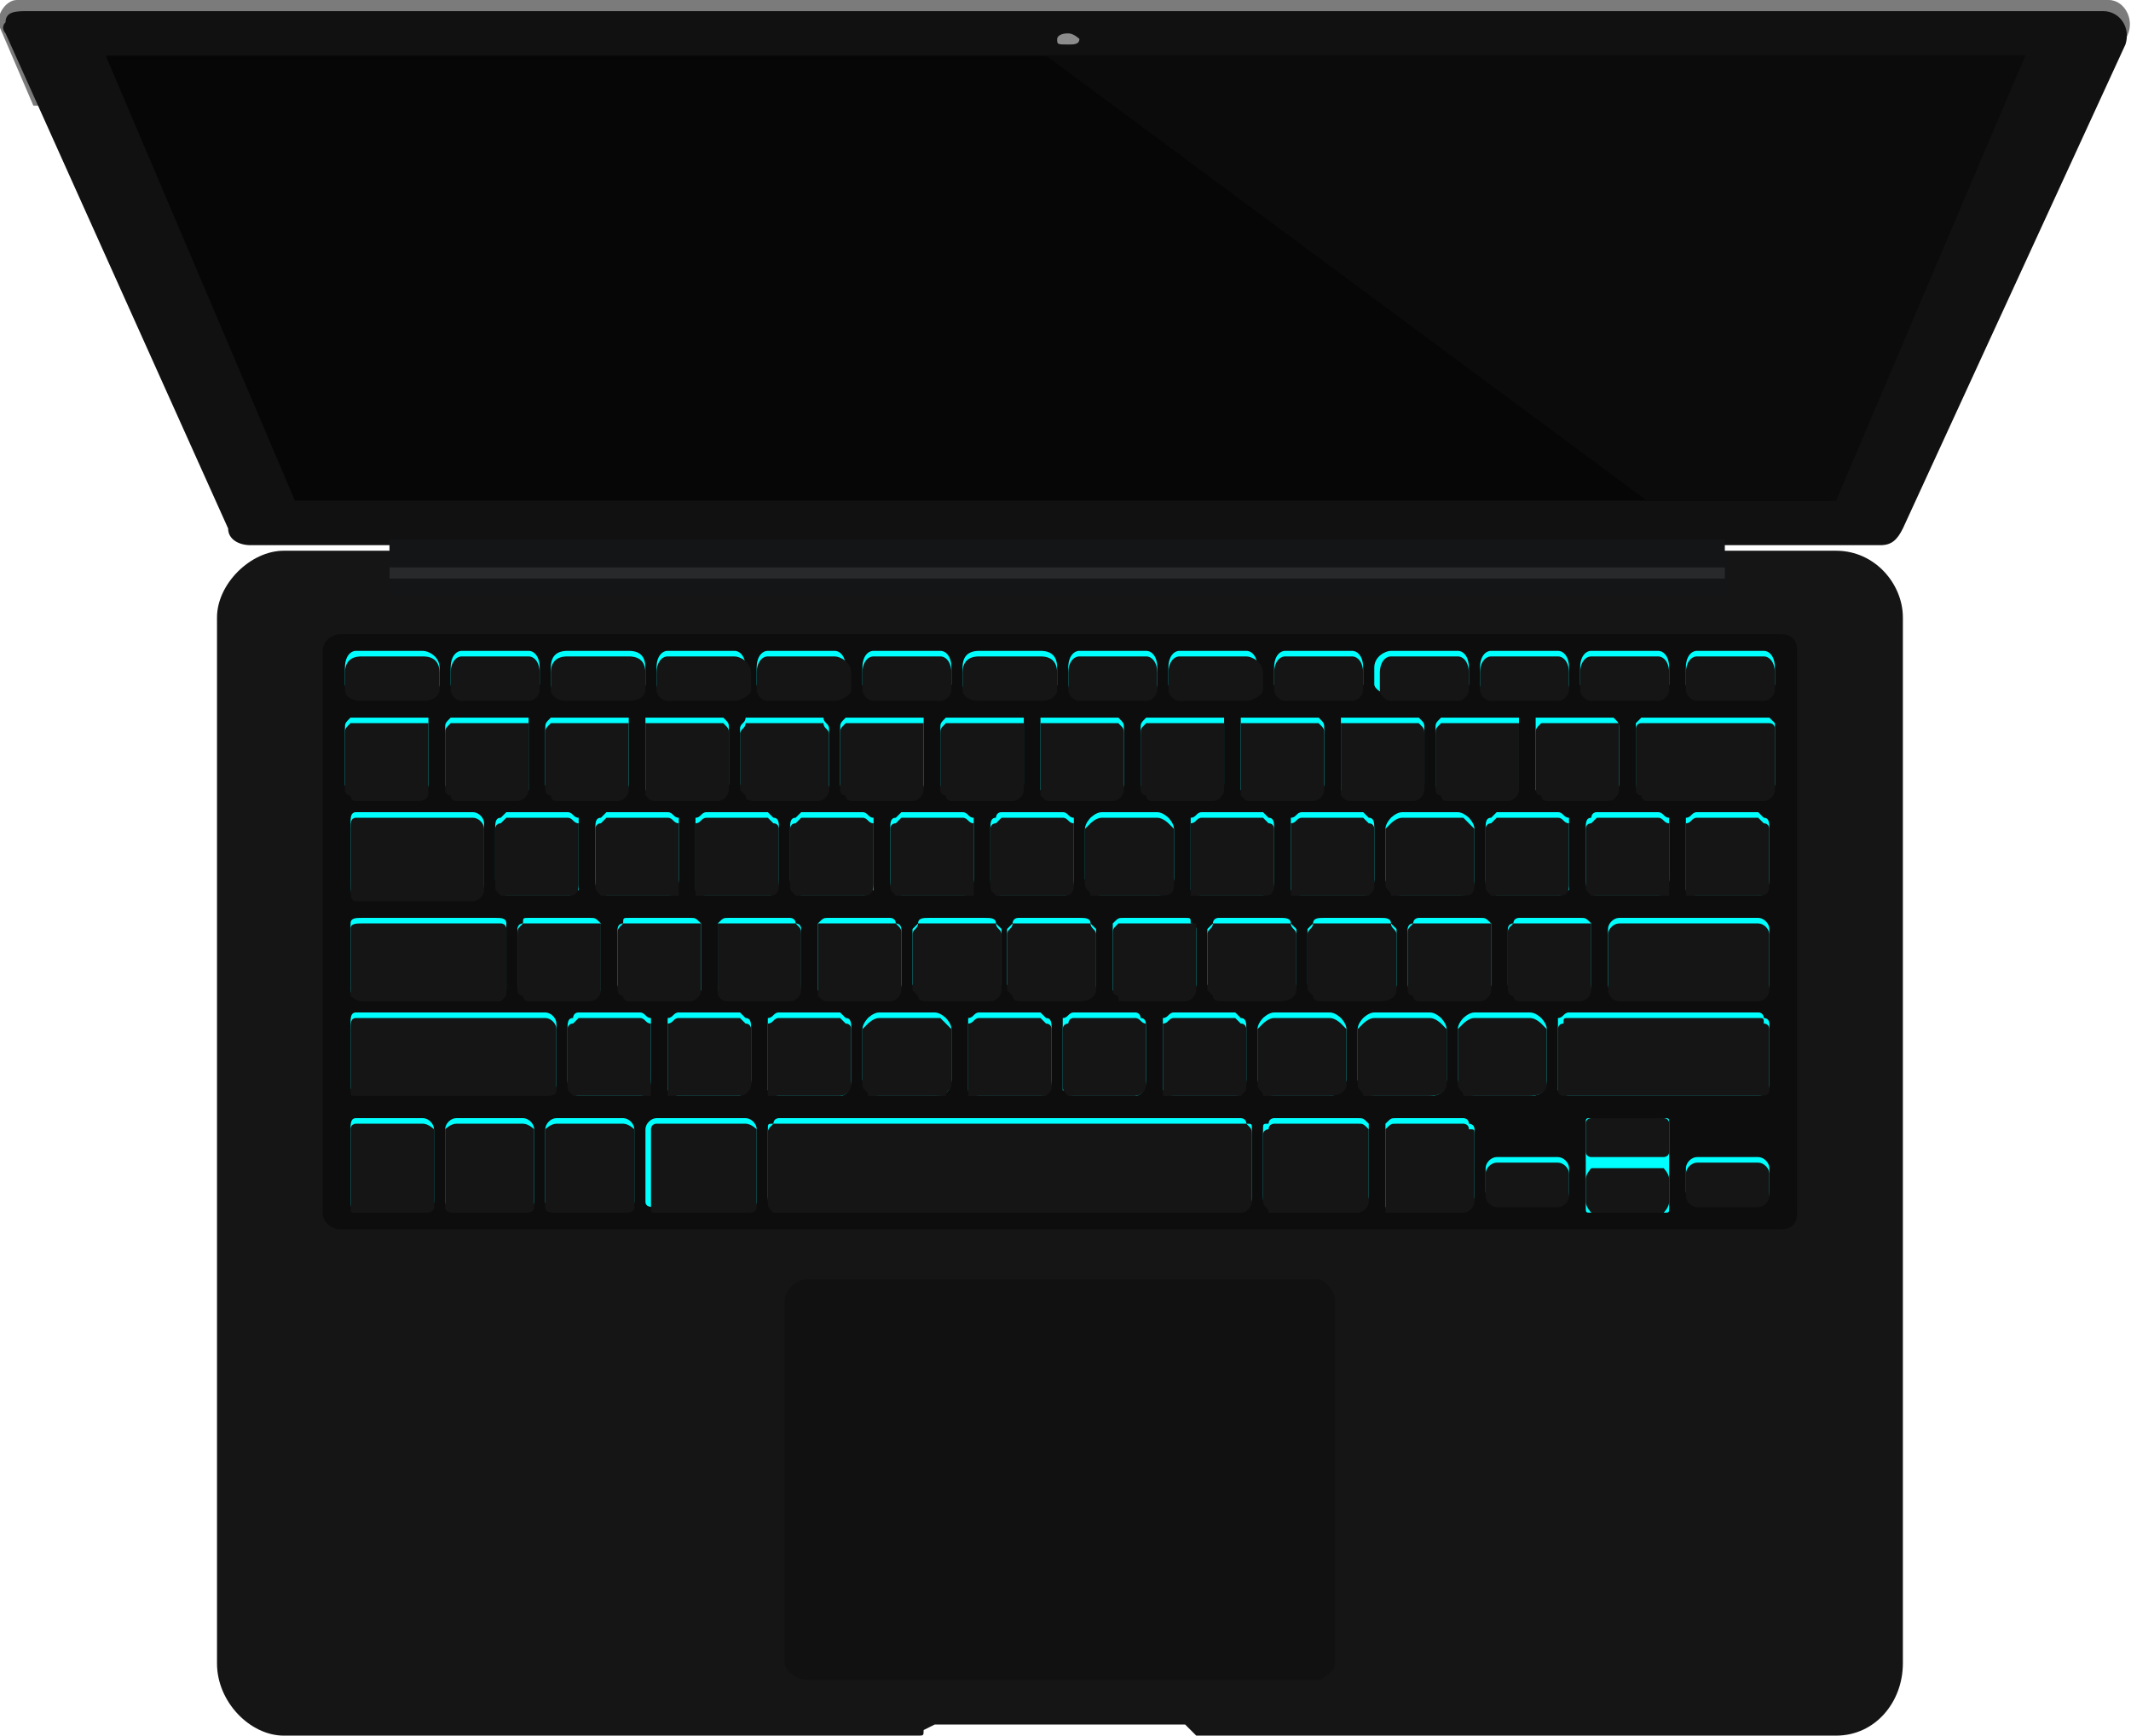 <svg width="383" isolation="isolate" xmlns="http://www.w3.org/2000/svg" viewBox="1086 157 383 312" height="312">
 <path d="m1416 469h-114-1l-2-2h-1-43-1l-2 1c0 1 0 1-1 1h-114c-6 0-12-6-12-13v-188c0-6 6-12 12-12h279c7 0 12 6 12 12v188c0 7-5 13-12 13z" fill="#151515"/>
 <path vector-effect="non-scaling-stroke" d="m1323 459h-92c-2 0-4-2-4-3v-65c0-2 2-4 4-4h92c1 0 3 2 3 4v65c0 1-2 3-3 3z" stroke="#7f7e7f" stroke-miterlimit="10" stroke-width="0" fill="#111"/>
 <path vector-effect="non-scaling-stroke" d="m1406 378h-259c-1 0-3-1-3-3v-101c0-2 2-3 3-3h259c2 0 3 1 3 3v101c0 2-1 3-3 3z" stroke="#c4c4c4" stroke-miterlimit="10" stroke-width="0" fill="#0d0d0d"/>
 <path d="m1461 176h-369l-6-14c-1-2 1-5 3-5h376c3 0 5 4 3 7l-7 12z" fill="#7b7b7b"/>
 <path d="m1424 255h-293c-2 0-4-1-4-3l-40-89s-1-1 0-2c0-2 2-2 4-2h373c3 0 5 3 4 6l-40 87c-1 2-2 3-4 3z" fill="#111"/>
 <path d="m1415 247h-276l-34-80h345l-35 80z" fill="#060606"/>
 <path d="m1105 167h345l-34 80h-34l-108-80h-169z" fill="#0b0b0b"/>
 <path d="m1276 164s0-1 2-1c1 0 2 1 2 1 0 1-1 1-2 1-2 0-2 0-2-1z" fill="#8c8c8c"/>
 <rect height="10" width="240" y="254" x="1156" fill="#131516"/>
 <rect height="2" width="240" y="259" x="1156" fill="#27292b"/>
 <path d="m1162 282h-12c-1 0-2-1-2-2v-3c0-2 1-3 2-3h12c1 0 3 1 3 3v3c0 1-1 2-3 2zm19 0h-12c-1 0-2-1-2-2v-3c0-2 1-3 2-3h12c1 0 2 1 2 3v3c0 1-1 2-2 2zm18 0h-11c-2 0-3-1-3-2v-3c0-2 1-3 3-3h11c2 0 3 1 3 3v3c0 1-1 2-3 2zm19 0h-12c-1 0-2-1-2-2v-3c0-2 1-3 2-3h12c1 0 2 1 2 3v3c0 1-1 2-2 2zm18 0h-12c-1 0-2-1-2-2v-3c0-2 1-3 2-3h12c1 0 2 1 2 3v3c0 1-1 2-2 2zm19 0h-12c-1 0-2-1-2-2v-3c0-2 1-3 2-3h12c1 0 2 1 2 3v3c0 1-1 2-2 2zm18 0h-11c-2 0-3-1-3-2v-3c0-2 1-3 3-3h11c2 0 3 1 3 3v3c0 1-1 2-3 2zm19 0h-12c-1 0-2-1-2-2v-3c0-2 1-3 2-3h12c1 0 2 1 2 3v3c0 1-1 2-2 2zm18 0h-12c-1 0-2-1-2-2v-3c0-2 1-3 2-3h12c1 0 2 1 2 3v3c0 1-1 2-2 2zm19 0h-12c-1 0-2-1-2-2v-3c0-2 1-3 2-3h12c1 0 2 1 2 3v3c0 1-1 2-2 2zm19 0h-12c-1 0-3-1-3-2v-3c0-2 2-3 3-3h12c1 0 2 1 2 3v3c0 1-1 2-2 2zm18 0h-12c-1 0-2-1-2-2v-3c0-2 1-3 2-3h12c1 0 2 1 2 3v3c0 1-1 2-2 2zm18 0h-12c-1 0-2-1-2-2v-3c0-2 1-3 2-3h12c1 0 2 1 2 3v3c0 1-1 2-2 2zm19 0h-12c-1 0-2-1-2-2v-3c0-2 1-3 2-3h12c1 0 2 1 2 3v3c0 1-1 2-2 2zm-242 18h-11s-1 0-1-1c-1 0-1-1-1-1v-10c0-1 0-1 1-2h1 11 2v2 10c0 1-1 2-2 2zm76 54h-11c-1 0-1-1-2-1v-2-9-2c1 0 1-1 2-1h11l1 1c1 0 1 1 1 2v9c0 2-1 3-2 3zm-18 0h-11c-1 0-1-1-2-1v-2-9-2c1 0 1-1 2-1h11l1 1c1 0 1 1 1 2v9c0 1 0 1-1 2l-1 1zm-18 0h-11c-1 0-1-1-1-1-1-1-1-1-1-2v-9c0-1 0-2 1-2 0 0 0-1 1-1h11c1 0 1 1 2 1v2 9c0 2-1 3-2 3zm169-18h-11s-1 0-1-1c-1 0-1-1-1-1v-10s0-1 1-1c0-1 1-1 1-1h11c1 0 1 0 2 1v1 10c0 1-1 2-2 2zm-18 0h-11s-1 0-1-1c-1 0-1-1-1-1v-10s0-1 1-1c0-1 1-1 1-1h11c1 0 1 0 2 1v1 10c0 1-1 2-2 2zm-18 0h-10c-1 0-2 0-2-1l-1-1v-10l1-1c0-1 1-1 2-1h10c1 0 2 0 2 1l1 1v10c0 1-1 2-3 2zm-18 0h-11s-1 0-1-1l-1-1v-10l1-1c0-1 1-1 1-1h11c1 0 2 0 2 1l1 1v10l-1 1c0 1-1 1-2 1zm-17 0h-11c-1 0-1 0-2-1v-1-10-1c1-1 1-1 2-1h11c1 0 1 0 1 1 1 0 1 1 1 1v10c0 1-1 2-2 2zm-19 0h-11s-1 0-1-1l-1-1v-10l1-1c0-1 1-1 1-1h11c1 0 2 0 2 1l1 1v10c0 1-1 2-3 2zm-34 0h-11c-1 0-1 0-2-1v-1-10-1c1-1 1-1 2-1h11s1 0 1 1c1 0 1 1 1 1v10c0 1-1 2-2 2zm-18 0h-11c-1 0-1 0-2-1v-1-10-1c1-1 1-1 2-1h11s1 0 1 1c1 0 1 1 1 1v10c0 1-1 2-2 2zm-18 0h-11c-1 0-1 0-1-1-1 0-1-1-1-1v-10s0-1 1-1c0-1 0-1 1-1h11c1 0 1 0 2 1v1 10 1c-1 1-1 1-2 1zm-18 0h-11c-1 0-1 0-1-1-1 0-1-1-1-1v-10s0-1 1-1c0-1 0-1 1-1h11c1 0 1 0 2 1v1 10 1c-1 1-1 1-2 1zm210-18h-11c-1 0-1-1-2-1v-2-9-2c1 0 1-1 2-1h11l1 1c1 0 1 1 1 2v9c0 2-1 3-2 3zm-18 0h-11c-1 0-1-1-1-1-1 0-1-1-1-2v-9c0-1 0-2 1-2 0 0 0-1 1-1h11c1 0 1 1 2 1v2 9c0 2-1 3-2 3zm-18 0h-11l-1-1c-1 0-1-1-1-2v-9c0-1 0-2 1-2l1-1h11c1 0 1 1 2 1v2 9 2c-1 0-1 1-2 1zm-18 0h-10c-1 0-2-1-2-1s-1-1-1-2v-9c0-1 1-2 1-2s1-1 2-1h10c1 0 2 1 2 1s1 1 1 2v9c0 2-1 3-3 3zm-17 0h-11c-1 0-1-1-2-1v-2-9-2c1 0 1-1 2-1h11l1 1c1 0 1 1 1 2v9c0 2-1 3-2 3zm-18 0h-11c-1 0-1-1-2-1v-2-9-2c1 0 1-1 2-1h11l1 1c1 0 1 1 1 2v9c0 1 0 2-1 2l-1 1zm-19 0h-10c-1 0-2-1-2-1s-1-1-1-2v-9c0-1 1-2 1-2s1-1 2-1h10c1 0 2 1 2 1s1 1 1 2v9c0 1-1 2-1 2s-1 1-2 1zm-17 0h-11c-1 0-1-1-1-1-1 0-1-1-1-2v-9c0-1 0-2 1-2 0 0 0-1 1-1h11c1 0 1 1 2 1v2 9c0 2-1 3-2 3zm-18 0h-11l-1-1c-1 0-1-1-1-2v-9c0-1 0-2 1-2l1-1h11c1 0 1 1 2 1v2 9c0 2-1 3-2 3zm-18 0h-11l-1-1c-1 0-1-1-1-2v-9c0-1 0-2 1-2l1-1h11c1 0 1 1 2 1v2 9 2c-1 0-1 1-2 1zm-17 0h-11c-1 0-1-1-2-1v-2-9-2c1 0 1-1 2-1h11l1 1c1 0 1 1 1 2v9c0 2-1 3-2 3zm-18 0h-11l-1-1c-1 0-1-1-1-2v-9c0-1 0-2 1-2l1-1h11c1 0 1 1 2 1v2 9c0 2-1 3-2 3zm-18 0h-11l-1-1c-1 0-1-1-1-2v-9c0-1 0-2 1-2l1-1h11c1 0 1 1 2 1v2 9 2c-1 0-1 1-2 1zm187-18h-11c-1 0-1 0-2-1v-1-10-2h2 11 1c1 1 1 1 1 2v10s0 1-1 1c0 1 0 1-1 1zm-18 0h-11s-1 0-1-1c-1 0-1-1-1-1v-10c0-1 0-1 1-2h1 11 2v2 10c0 1-1 2-2 2zm-17 0h-11c-1 0-1 0-2-1v-1-10-2h2 11 1c1 1 1 1 1 2v10c0 1-1 2-2 2zm-18 0h-11c-1 0-1 0-2-1v-1-10-2h2 11 1c1 1 1 1 1 2v10s0 1-1 1c0 1-1 1-1 1zm-18 0h-11s-1 0-1-1c-1 0-1-1-1-1v-10c0-1 0-1 1-2h1 11 2v2 10c0 1-1 2-2 2zm-18 0h-11c-1 0-1 0-2-1v-1-10-2h2 11 1c1 1 1 1 1 2v10c0 1-1 2-2 2zm-18 0h-11c-1 0-1 0-1-1-1 0-1-1-1-1v-10c0-1 0-1 1-2h1 11 2v2 10c0 1-1 2-2 2zm-18 0h-11s-1 0-1-1c-1 0-1-1-1-1v-10c0-1 0-1 1-2h1 11 2v2 10c0 1-1 2-2 2zm-18 0h-10c-1 0-2 0-2-1l-1-1v-10c0-1 1-1 1-2h2 10 2c0 1 1 1 1 2v10c0 1-1 2-3 2zm-17 0h-11c-1 0-1 0-2-1v-1-10-2h2 11 1c1 1 1 1 1 2v10c0 1-1 2-2 2zm-18 0h-11s-1 0-1-1c-1 0-1-1-1-1v-10c0-1 0-1 1-2h1 11 2v2 10c0 1-1 2-2 2zm-18 0h-11s-1 0-1-1c-1 0-1-1-1-1v-10c0-1 0-1 1-2h1 11 2v2 10 1c-1 1-1 1-2 1zm84 36h-10c-1 0-2 0-2-1l-1-1v-10l1-1c0-1 1-1 2-1h10c1 0 2 0 2 1l1 1v10l-1 1c0 1-1 1-2 1zm98 18h-10c-1 0-2-1-2-1 0-1-1-1-1-2v-9c0-1 1-2 1-2s1-1 2-1h10c1 0 2 1 2 1s1 1 1 2v9c0 2-1 3-3 3zm-18 0h-10c-1 0-2-1-2-1 0-1-1-1-1-2v-9c0-1 1-2 1-2s1-1 2-1h10c1 0 2 1 2 1s1 1 1 2v9c0 2-1 3-3 3zm-18 0h-10c-1 0-2-1-2-1 0-1-1-1-1-2v-9c0-1 1-2 1-2s1-1 2-1h10c1 0 2 1 2 1s1 1 1 2v9c0 1-1 1-1 2 0 0-1 1-2 1zm-17 0h-11c-1 0-1-1-2-1v-2-9-2c1 0 1-1 2-1h11l1 1c1 0 1 1 1 2v9c0 2-1 3-2 3zm-18 0h-11c-1 0-1-1-2-1v-2-9-2c1 0 1-1 2-1h11c1 0 1 1 1 1 1 0 1 1 1 2v9c0 2-1 3-2 3zm-17 0h-11c-1 0-1-1-2-1v-2-9-2c1 0 1-1 2-1h11l1 1c1 0 1 1 1 2v9c0 2-1 3-2 3zm-19 0h-10c-1 0-2-1-2-1 0-1-1-1-1-2v-9c0-1 1-2 1-2s1-1 2-1h10c1 0 2 1 2 1s1 1 1 2v9c0 2-1 3-3 3zm55 20h-83-1c-1-1-1-1-1-2v-12c0-1 0-1 1-1 0-1 1-1 1-1h83s1 0 1 1c1 0 1 0 1 1v12c0 1 0 1-1 2h-1zm-138-56h-21c-1 0-1-1-1-2v-11c0-1 0-2 1-2h21c1 0 2 1 2 2v11c0 1-1 2-2 2zm4 18h-24c-1 0-2 0-2-1v-12c0-1 1-1 2-1h24c1 0 2 0 2 1v12c0 1-1 1-2 1zm9 17h-34c-1 0-1 0-1-1v-11c0-1 0-2 1-2h34c1 0 2 1 2 2v11c0 1-1 1-2 1zm-22 21h-12c-1 0-1 0-1-1v-13c0-1 0-2 1-2h12c1 0 2 1 2 2v13c0 1-1 1-2 1zm36 0h-12c-1 0-2 0-2-1v-13c0-1 1-2 2-2h12c1 0 2 1 2 2v13c0 1-1 1-2 1zm-18 0h-12c-1 0-2 0-2-1v-13c0-1 1-2 2-2h12c1 0 2 1 2 2v13c0 1-1 1-2 1zm40 0h-16c-1 0-2 0-2-1v-13c0-1 1-2 2-2h16c1 0 2 1 2 2v13c0 1-1 1-2 1zm183-74h-21c-1 0-1 0-1-1-1 0-1-1-1-1v-11l1-1h1 21 1l1 1v11c0 1-1 2-2 2zm-1 36h-25c-1 0-2-1-2-2v-10c0-1 1-2 2-2h25c1 0 2 1 2 2v10c0 1-1 2-2 2zm0 18h-34c-1 0-1-1-2-1v-1-11-1c1 0 1-1 2-1h34c1 0 1 1 1 1 1 0 1 1 1 1v11c0 1-1 2-2 2zm-72 20h-15-1c-1-1-1-1-1-2v-12c0-1 0-1 1-1 0-1 1-1 1-1h15c1 0 1 0 2 1v1 12c0 1-1 2-2 2zm19 0h-12-2v-2-12-1c1-1 1-1 2-1h12s1 0 1 1c0 0 1 0 1 1v12c0 1-1 2-2 2zm53-1h-11c-1 0-2 0-2-2v-4c0-1 1-2 2-2h11c1 0 2 1 2 2v4c0 2-1 2-2 2zm-36 0h-11c-1 0-2 0-2-2v-4c0-1 1-2 2-2h11c1 0 2 1 2 2v4c0 2-1 2-2 2zm19 2h-13c-1 0-1 0-1-1v-15c0-1 0-1 1-1h13c1 0 1 0 1 1v15c0 1 0 1-1 1z" fill="#0ff"/>
 <path d="m1162 283h-11c-2 0-3-1-3-2v-3c0-2 1-3 3-3h11c2 0 3 1 3 3v3c0 1-1 2-3 2zm19 0h-12c-1 0-2-1-2-2v-3c0-2 1-3 2-3h12c1 0 2 1 2 3v3c0 1-1 2-2 2zm18 0h-11c-2 0-3-1-3-2v-3c0-2 1-3 3-3h11c2 0 3 1 3 3v3c0 1-1 2-3 2zm19 0h-12c-1 0-2-1-2-2v-3c0-2 1-3 2-3h12c1 0 3 1 3 3v3c0 1-2 2-3 2zm18 0h-12c-1 0-2-1-2-2v-3c0-2 1-3 2-3h12c1 0 3 1 3 3v3c0 1-2 2-3 2zm19 0h-12c-1 0-2-1-2-2v-3c0-2 1-3 2-3h12c1 0 2 1 2 3v3c0 1-1 2-2 2zm18 0h-11c-2 0-3-1-3-2v-3c0-2 1-3 3-3h11c2 0 3 1 3 3v3c0 1-1 2-3 2zm19 0h-12c-1 0-2-1-2-2v-3c0-2 1-3 2-3h12c1 0 2 1 2 3v3c0 1-1 2-2 2zm18 0h-12c-1 0-2-1-2-2v-3c0-2 1-3 2-3h12c1 0 3 1 3 3v3c0 1-2 2-3 2zm19 0h-12c-1 0-2-1-2-2v-3c0-2 1-3 2-3h12c1 0 2 1 2 3v3c0 1-1 2-2 2zm19 0h-12c-1 0-2-1-2-2v-3c0-2 1-3 2-3h12c1 0 2 1 2 3v3c0 1-1 2-2 2zm18 0h-12c-1 0-2-1-2-2v-3c0-2 1-3 2-3h12c1 0 2 1 2 3v3c0 1-1 2-2 2zm18 0h-12c-1 0-2-1-2-2v-3c0-2 1-3 2-3h12c1 0 2 1 2 3v3c0 1-1 2-2 2zm19 0h-12c-1 0-2-1-2-2v-3c0-2 1-3 2-3h12c1 0 2 1 2 3v3c0 1-1 2-2 2zm-242 18h-11s-1 0-1-1c-1 0-1-1-1-1v-10c0-1 0-1 1-2h1 11 2v2 10c0 1 0 2-2 2zm76 53h-11-2v-2-10-1c1 0 1-1 2-1h11l1 1c1 0 1 1 1 1v10c0 1-1 2-2 2zm-18 0h-11-2v-2-10-1c1 0 1-1 2-1h11l1 1c1 0 1 1 1 1v10c0 1-1 2-2 2zm-18 0h-11-1c-1-1-1-1-1-2v-10s0-1 1-1l1-1h11c1 0 1 1 2 1v1 10 2h-2zm169-17h-11s-1 0-1-1c-1 0-1-1-1-1v-10c0-1 0-1 1-2h1 11 2v2 10c0 1-1 2-2 2zm-18 0h-11s-1 0-1-1c-1 0-1-1-1-1v-10c0-1 0-1 1-2h1 11 2v2 10c0 1-1 2-2 2zm-18 0h-10c-1 0-2 0-2-1l-1-1v-10c0-1 1-1 1-2h2 10 2c0 1 1 1 1 2v10c0 1-1 2-3 2zm-18 0h-10c-1 0-2 0-2-1l-1-1v-10c0-1 1-1 1-2h2 10 2c0 1 1 1 1 2v10c0 1-1 2-3 2zm-17 0h-11c-1 0-1 0-1-1-1 0-1-1-1-1v-10c0-1 0-1 1-2h1 11 2v2 10c0 1-1 2-2 2zm-19 0h-10c-1 0-2 0-2-1l-1-1v-10c0-1 1-1 1-2h2 10 2c0 1 1 1 1 2v10c0 1-1 2-3 2zm-34 0h-11c-1 0-1 0-2-1v-1-10-2h2 11 1c1 1 1 1 1 2v10c0 1-1 2-2 2zm-18 0h-11c-1 0-1 0-2-1v-1-10-2h2 11 1c1 1 1 1 1 2v10c0 1-1 2-2 2zm-18 0h-11s-1 0-1-1c-1 0-1-1-1-1v-10c0-1 0-1 1-2h1 11 2v2 10c0 1-1 2-2 2zm-18 0h-11s-1 0-1-1c-1 0-1-1-1-1v-10c0-1 0-1 1-2h1 11 2v2 10c0 1-1 2-2 2zm210-19h-11-2v-2-10-1c1 0 1-1 2-1h11l1 1c1 0 1 1 1 1v10c0 2-1 2-2 2zm-18 0h-11-1c-1-1-1-1-1-2v-10s0-1 1-1l1-1h11c1 0 1 1 2 1v1 10 2h-2zm-18 0h-11-1c-1-1-1-1-1-2v-10s0-1 1-1l1-1h11c1 0 1 1 2 1v1 10c0 2-1 2-2 2zm-17 0h-11-2c0-1-1-1-1-2v-10l1-1s1-1 2-1h11l1 1 1 1v10c0 2-1 2-2 2zm-18 0h-11-2v-2-10-1c1 0 1-1 2-1h11l1 1c1 0 1 1 1 1v10c0 1 0 1-1 2h-1zm-18 0h-11-2v-2-10-1c1 0 1-1 2-1h11l1 1c1 0 1 1 1 1v10c0 2-1 2-2 2zm-19 0h-10-2c0-1-1-1-1-2v-10l1-1s1-1 2-1h10c1 0 2 1 2 1l1 1v10c0 2-1 2-3 2zm-17 0h-11-1c-1-1-1-1-1-2v-10s0-1 1-1l1-1h11c1 0 1 1 2 1v1 10c0 2-1 2-2 2zm-18 0h-11-1c-1-1-1-1-1-2v-10s0-1 1-1l1-1h11c1 0 1 1 2 1v1 10 2h-2zm-18 0h-11-1c-1-1-1-1-1-2v-10s0-1 1-1l1-1h11c1 0 1 1 2 1v1 10c0 2-1 2-2 2zm-17 0h-11-2v-2-10-1c1 0 1-1 2-1h11l1 1c1 0 1 1 1 1v10c0 2-1 2-2 2zm-18 0h-11-1c-1-1-1-1-1-2v-10s0-1 1-1l1-1h11c1 0 1 1 2 1v1 10 2h-2zm-18 0h-11-1c-1-1-1-1-1-2v-10s0-1 1-1l1-1h11c1 0 1 1 2 1v1 10c0 2-1 2-2 2zm187-17h-11s-1 0-1-1c-1 0-1-1-1-1v-10c0-1 0-1 1-2h1 11 2v2 10c0 1-1 2-2 2zm-18 0h-11s-1 0-1-1c-1 0-1-1-1-1v-10c0-1 0-1 1-2h1 11 2v2 10c0 1-1 2-2 2zm-17 0h-11c-1 0-1 0-2-1v-1-10-2h2 11 1c1 1 1 1 1 2v10c0 1-1 2-2 2zm-18 0h-11c-1 0-1 0-2-1v-1-10-2h2 11 1c1 1 1 1 1 2v10c0 1-1 2-2 2zm-18 0h-11s-1 0-1-1c-1 0-1-1-1-1v-10c0-1 0-1 1-2h1 11 2v2 10c0 1-1 2-2 2zm-18 0h-11c-1 0-1 0-2-1v-1-10-2h2 11 1c1 1 1 1 1 2v10c0 1-1 2-2 2zm-18 0h-11s-1 0-1-1c-1 0-1-1-1-1v-10c0-1 0-1 1-2h1 11 2v2 10c0 1-1 2-2 2zm-18 0h-11s-1 0-1-1c-1 0-1-1-1-1v-10c0-1 0-1 1-2h1 11 2v2 10c0 1-1 2-2 2zm-17 0h-11c-1 0-2 0-2-1l-1-1v-10c0-1 1-1 1-2h2 11 1c0 1 1 1 1 2v10c0 1-1 2-2 2zm-18 0h-11c-1 0-1 0-2-1v-1-10-2h2 11 1c1 1 1 1 1 2v10c0 1-1 2-2 2zm-18 0h-11s-1 0-1-1c-1 0-1-1-1-1v-10c0-1 0-1 1-2h1 11 2v2 10c0 1-1 2-2 2zm-18 0h-11s-1 0-1-1c-1 0-1-1-1-1v-10c0-1 0-1 1-2h1 11 2v2 10c0 1-1 2-2 2zm85 36h-11c-1 0-2 0-2-1l-1-1v-10c0-1 1-1 1-2h2 11 1c0 1 1 1 1 2v10c0 1-1 2-2 2zm97 17h-10-2c0-1-1-1-1-2v-10l1-1s1-1 2-1h10c1 0 2 1 2 1l1 1v10c0 1-1 2-3 2zm-18 0h-10-2c0-1-1-1-1-2v-10l1-1s1-1 2-1h10c1 0 2 1 2 1l1 1v10c0 1-1 2-3 2zm-18 0h-10-2c0-1-1-1-1-2v-10l1-1s1-1 2-1h10c1 0 2 1 2 1l1 1v10c0 1-1 2-3 2zm-17 0h-11-2v-2-10-1c1 0 1-1 2-1h11l1 1c1 0 1 1 1 1v10c0 1 0 1-1 2h-1zm-18 0h-11-1c-1-1-1-1-1-2v-10s0-1 1-1c0 0 0-1 1-1h11c1 0 1 1 2 1v1 10c0 1-1 2-2 2zm-17 0h-11-2v-2-10-1c1 0 1-1 2-1h11l1 1c1 0 1 1 1 1v10c0 1 0 1-1 2h-1zm-18 0h-11-2c0-1-1-1-1-2v-10l1-1s1-1 2-1h11l1 1 1 1v10c0 1-1 1-1 2h-1zm54 21h-83-1c-1-1-1-1-1-2v-12c0-1 0-1 1-2h1 83 1c1 1 1 1 1 2v12c0 1-1 2-2 2zm-138-56h-21c-1 0-1-1-1-2v-11c0-1 0-2 1-2h21c1 0 2 1 2 2v11c0 1-1 2-2 2zm5 18h-25c-1 0-2-1-2-1v-12c0-1 1-1 2-1h25s1 0 1 1v12l-1 1zm8 17h-34c-1 0-1 0-1-1v-11c0-1 0-2 1-2h34c1 0 2 1 2 2v11c0 1-1 1-2 1zm-22 21h-12c-1 0-1 0-1-1v-14s0-1 1-1h12c1 0 2 1 2 1v14c0 1-1 1-2 1zm36 0h-12c-1 0-2 0-2-1v-14s1-1 2-1h12c1 0 2 1 2 1v14c0 1-1 1-2 1zm-18 0h-12c-1 0-2 0-2-1v-14s1-1 2-1h12c1 0 2 1 2 1v14c0 1-1 1-2 1zm40 0h-16c-1 0-1 0-1-1v-14s0-1 1-1h16c1 0 2 1 2 1v14c0 1-1 1-2 1zm183-74h-21s-1 0-1-1c-1 0-1-1-1-1v-11s0-1 1-1h1 21 1c1 0 1 1 1 1v11c0 1-1 2-2 2zm-1 36h-25c-1 0-2-1-2-2v-10c0-1 1-2 2-2h25c1 0 2 1 2 2v10c0 1-1 2-2 2zm0 17h-34-1c-1 0-1-1-1-1v-11s0-1 1-1c0-1 0-1 1-1h34c1 0 1 0 1 1 1 0 1 1 1 1v11c0 1-1 1-2 1zm-72 21h-15-1c0-1-1-1-1-2v-12c0-1 1-1 1-1 0-1 1-1 1-1h15c1 0 1 0 2 1v1 12c0 1-1 2-2 2zm19 0h-12-2v-2-12-1c1-1 1-1 2-1h12s1 0 1 1c1 0 1 0 1 1v12c0 1-1 2-2 2zm53-1h-11c-1 0-2-1-2-2v-4c0-1 1-2 2-2h11c1 0 2 1 2 2v4c0 1-1 2-2 2zm-36 0h-11c-1 0-2-1-2-2v-4c0-1 1-2 2-2h11c1 0 2 1 2 2v4c0 1-1 2-2 2zm19-9h-13s-1 0-1-1v-5c0-1 1-1 1-1h13s1 0 1 1v5c0 1-1 1-1 1zm0 10h-13s-1-1-1-2v-4c0-1 1-2 1-2h13s1 1 1 2v4c0 1-1 2-1 2z" fill="#151515"/>
</svg>
